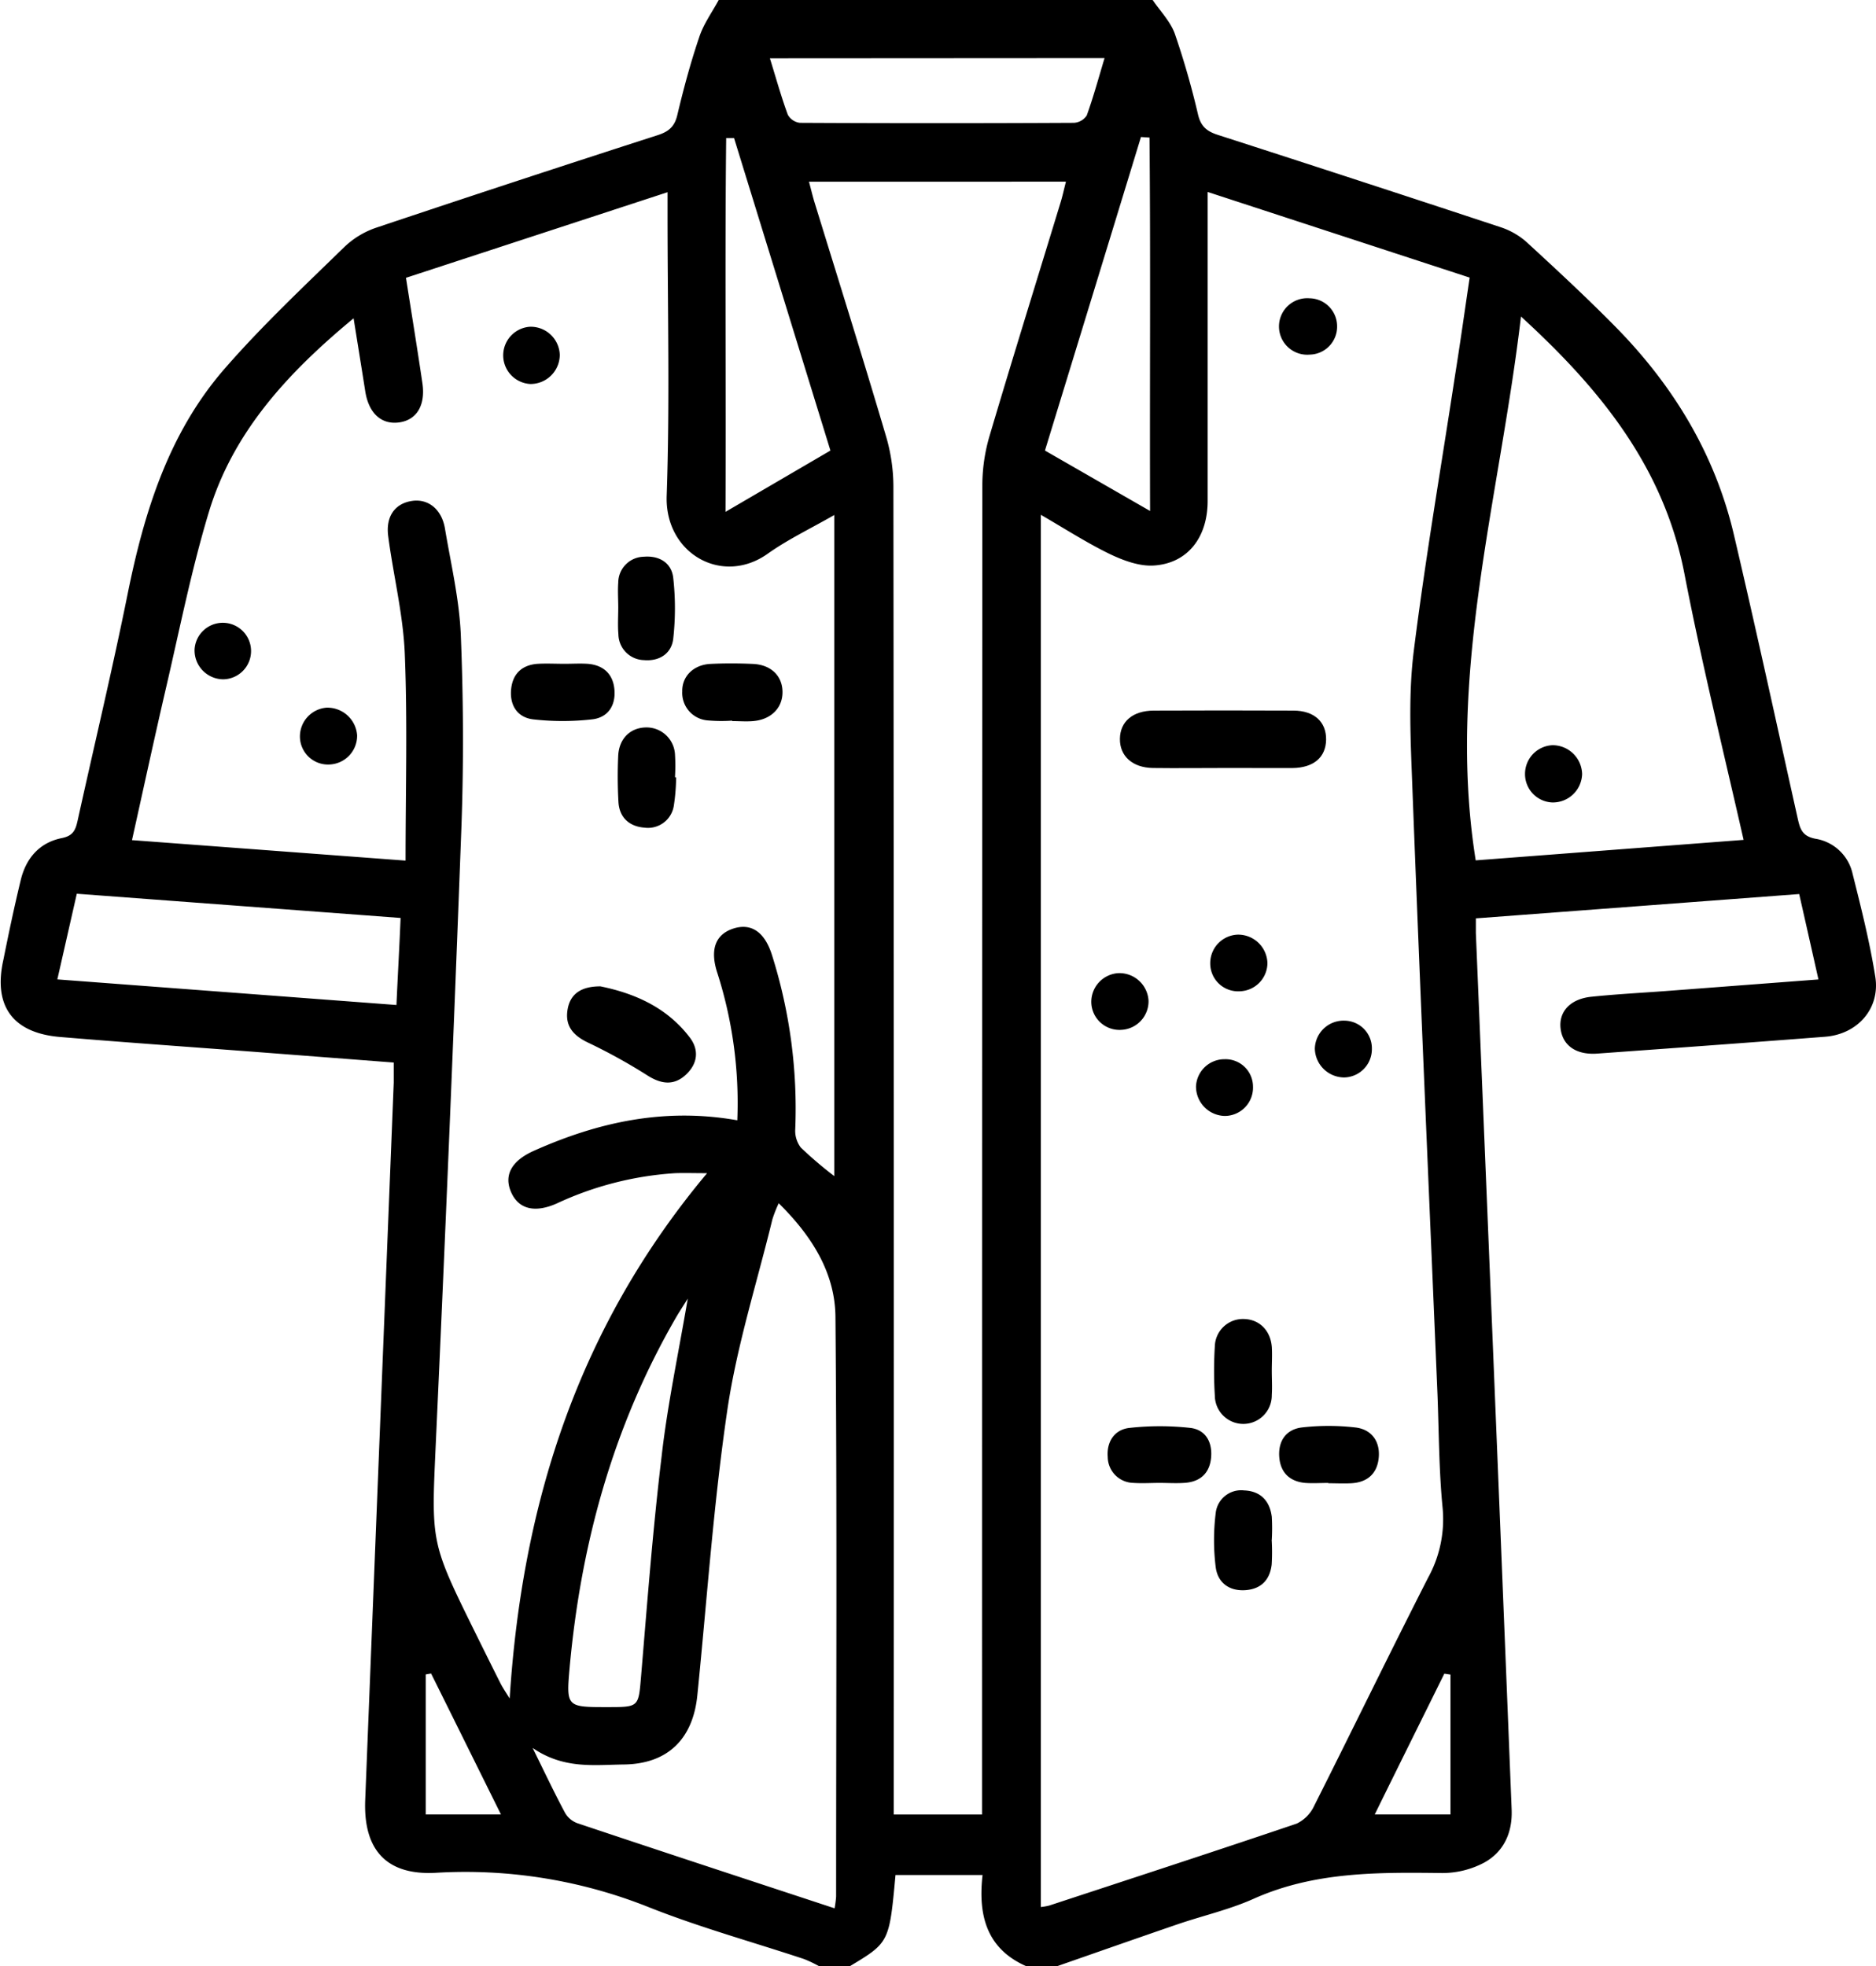 <svg xmlns="http://www.w3.org/2000/svg" viewBox="0 0 366.4 384"><g id="katman_2" data-name="katman 2"><g id="katman_1-2" data-name="katman 1"><path d="M140.37,0h84.76c1.48,2.19,3.47,4.2,4.33,6.61A159.7,159.7,0,0,1,234,22.43c.55,2.26,1.7,3.22,3.84,3.91q27.61,8.9,55.14,18a14.49,14.49,0,0,1,5.13,2.9c5.89,5.41,11.76,10.86,17.37,16.55,11.36,11.53,19.54,25,23.21,40.84C343,123,347,141.42,351.1,159.82c.46,2,.82,3.5,3.48,4a8.87,8.87,0,0,1,7.25,6.85c1.67,6.65,3.35,13.32,4.43,20.09,1,6.21-3.45,11.24-9.8,11.73-14.82,1.15-29.66,2.22-44.49,3.29-4.12.3-6.77-1.56-7.17-4.88s1.91-5.8,6-6.22c5-.52,10-.77,15-1.15l29.36-2.23c-1.29-5.75-2.49-11.06-3.76-16.68l-63.15,4.75c0,1.16,0,2,0,2.86q1.67,40.28,3.32,80.54,1.86,45.33,3.67,90.67c.18,4.5-1.54,8.28-5.43,10.39a17.44,17.44,0,0,1-8.18,2c-12.51-.15-24.91-.27-36.72,5-4.75,2.14-9.93,3.31-14.89,5-7.87,2.7-15.72,5.46-23.57,8.2h-6c-7.9-3.46-9.42-10.16-8.55-17.82h-17c-1.21,13.17-1.21,13.18-8.92,17.82h-6a24.64,24.64,0,0,0-2.94-1.4c-10.07-3.34-20.33-6.17-30.18-10.07a96.57,96.57,0,0,0-41.68-6.78c-9.74.56-14.24-4.51-13.85-14.23q2.77-70,5.57-140.09c0-1.21,0-2.42,0-3.93l-26-2c-13.08-1-26.17-1.9-39.24-3-9.26-.8-13-6.14-11-15.07C1.69,182.33,2.77,177.2,4,172.1c1-4.39,3.64-7.52,8.08-8.41,2.28-.46,2.69-1.66,3.09-3.46,3.25-14.74,6.77-29.43,9.76-44.23,3.23-16,8-31.36,18.84-43.87,7.35-8.46,15.58-16.18,23.6-24a16.85,16.85,0,0,1,6.32-3.73q27.33-9.16,54.76-18c2.13-.69,3.29-1.64,3.83-3.91,1.21-5.1,2.57-10.17,4.25-15.13C137.36,4.75,139.05,2.44,140.37,0Zm95.49,37.49v4.89c0,18.5,0,37,0,55.49,0,7.18-4,12.23-10.62,12.59-2.78.15-5.86-1-8.45-2.23-4.51-2.19-8.75-4.93-13.5-7.68V372.47a12.52,12.52,0,0,0,1.64-.29c16.12-5.3,32.25-10.56,48.32-16a7.21,7.21,0,0,0,3.43-3.5c7.47-14.82,14.71-29.76,22.25-44.55a23.65,23.65,0,0,0,2.83-13.56c-.72-7.33-.72-14.72-1-22.09-1.7-40.33-3.47-80.65-5-121-.31-8.09-.64-16.31.36-24.31,2.26-18.08,5.36-36.06,8.1-54.08,1-6.25,1.87-12.51,2.82-18.87ZM144,218.81a83.27,83.27,0,0,0-4-29.1c-1.33-4.36-.2-7.21,3.17-8.33,3.52-1.17,6.18.63,7.6,5.14a99.51,99.51,0,0,1,4.55,34,5.4,5.4,0,0,0,1.09,3.62,78.82,78.82,0,0,0,6.53,5.57V100.59c-4.63,2.66-9.06,4.76-13,7.56-8.89,6.33-20.12-.05-19.73-11.31.63-18.23.17-36.49.17-54.74V37.54L79.29,54.26c1.11,7.06,2.21,13.81,3.21,20.58.64,4.35-1.15,7.22-4.58,7.67s-5.9-1.78-6.58-6.06c-.73-4.64-1.48-9.28-2.28-14.28C56.3,72.73,45.52,84.32,40.78,100.06c-3.42,11.32-5.72,23-8.41,34.53-2.25,9.7-4.35,19.44-6.59,29.5l53.43,4c0-13.72.39-27.06-.15-40.36-.31-7.69-2.23-15.31-3.24-23-.51-3.91,1.35-6.4,4.65-6.89,3.14-.47,5.79,1.6,6.43,5.37C88.06,110.12,89.7,117,90,124c.51,12.58.57,25.21.11,37.8q-2.24,60.12-5,120.23c-.87,19.18-1,19.17,7.45,36.32,1.72,3.47,3.43,6.94,5.17,10.39.42.84.95,1.61,1.81,3C102,293.45,113,259.12,138.1,229.14c-2.64,0-4.45-.07-6.26,0a64.29,64.29,0,0,0-23.09,5.91c-4.29,1.91-7.45,1.12-8.91-2.17s0-6.13,4.4-8.1C116.79,219.17,129.79,216.29,144,218.81ZM158,35.49c.38,1.4.66,2.59,1,3.76,4.7,15.25,9.48,30.49,14,45.79a35,35,0,0,1,1.49,9.9q.12,127.07.07,254.13v5.33h17.24v-5.35q0-127.26.06-254.51A34.3,34.3,0,0,1,193.31,85c4.5-15.19,9.21-30.31,13.83-45.46.39-1.26.66-2.56,1.05-4.06ZM297.06,61.82c-4.2,35.72-14.6,70.16-8.84,106.22l52.32-4c-4-17.6-8.21-34.66-11.54-51.9C325,91.41,312.76,76.17,297.06,61.82ZM163,372.72a20.35,20.35,0,0,0,.3-2.29c0-37.75.2-75.5-.13-113.24-.08-8.62-4.63-15.82-11.08-22.18a26.45,26.45,0,0,0-1.23,3.12c-3,12.35-6.92,24.58-8.78,37.1-2.73,18.51-4,37.23-5.88,55.86-.85,8.58-5.81,13.45-14.4,13.54-5.77.07-11.69.94-17.77-3.23,2.46,5,4.31,8.91,6.36,12.73a4.6,4.6,0,0,0,2.47,2C129.4,361.67,146,367.12,163,372.72ZM78.24,179.29,15,174.56l-3.8,16.73,66.23,5C77.69,190.51,78,185.09,78.24,179.29ZM224.51,26.87l-1.67-.11Q213.48,57.38,204.09,88l20.53,11.8C224.54,74.88,224.73,50.87,224.51,26.87ZM150.37,11.39c1.22,3.95,2.22,7.54,3.49,11a3.12,3.12,0,0,0,2.36,1.6q26.76.14,53.51,0a3.23,3.23,0,0,0,2.52-1.44c1.3-3.59,2.3-7.29,3.48-11.2Zm-7,15.58-1.54,0c-.27,24.06,0,48.11-.13,73L162.19,88Zm-9,226.6c-1.18,1.88-1.78,2.79-2.33,3.74-12.27,21.2-18.6,44.21-20.79,68.46-.68,7.65-.55,7.66,7.44,7.65,6.17,0,6,0,6.53-6.16,1.2-14.28,2.28-28.58,4-42.81C130.35,274.46,132.46,264.58,134.34,253.57Zm148.92,73.5-1.2-.18c-4.48,9.08-9,18.15-13.59,27.5h14.79Zm-199.07-.22-1.07.19v27.35H97.84C93.16,344.94,88.68,335.89,84.19,326.85Z"/><path d="M239,150c-4.61,0-9.22.06-13.83,0-4-.06-6.49-2.34-6.44-5.71s2.51-5.48,6.6-5.5q13.64-.06,27.28,0c4.07,0,6.44,2.21,6.39,5.67s-2.43,5.49-6.55,5.55C248,150,243.5,150,239,150Z"/><path d="M248.39,267.63c0,1.62.1,3.24,0,4.85a5.56,5.56,0,0,1-11.12.14,78.65,78.65,0,0,1,0-9.71,5.49,5.49,0,0,1,5.69-5.29c3,.07,5.21,2.24,5.44,5.52C248.48,264.63,248.4,266.13,248.39,267.63Z"/><path d="M226.57,289.63c-1.74,0-3.49.12-5.22,0a5.11,5.11,0,0,1-5-5.07c-.24-2.93,1.3-5.36,4.26-5.67a54.05,54.05,0,0,1,11.86,0c3,.35,4.34,2.77,4.07,5.78s-2.06,4.72-5.09,4.95C229.82,289.74,228.19,289.64,226.57,289.63Z"/><path d="M259.44,289.64c-1.49,0-3,.1-4.47,0-3-.25-4.84-1.95-5.11-4.95-.28-3.19,1.29-5.52,4.43-5.89a45.7,45.7,0,0,1,10.39,0c3.11.34,4.86,2.62,4.61,5.78s-2.15,4.94-5.37,5.12c-1.49.08-3,0-4.48,0Z"/><path d="M248.37,300.73a41.27,41.27,0,0,1,0,4.85c-.35,3-2.07,4.77-5.1,5-3.24.23-5.47-1.5-5.84-4.56a42.74,42.74,0,0,1,0-10.42A5,5,0,0,1,243,291.1c3.14.12,5,2,5.39,5.15a39.34,39.34,0,0,1,0,4.48Z"/><path d="M224.32,195.47a5.58,5.58,0,0,1-5.25,5.67,5.51,5.51,0,0,1-5.93-5.34,5.63,5.63,0,0,1,5.23-5.73A5.7,5.7,0,0,1,224.32,195.47Z"/><path d="M239.18,206.88a5.36,5.36,0,0,1,5.54,5.29,5.53,5.53,0,0,1-5.5,5.79,5.75,5.75,0,0,1-5.63-5.75A5.56,5.56,0,0,1,239.18,206.88Z"/><path d="M247.54,188.08a5.55,5.55,0,0,1-5.39,5.53,5.44,5.44,0,0,1-5.78-5.46,5.57,5.57,0,0,1,5.34-5.6A5.72,5.72,0,0,1,247.54,188.08Z"/><path d="M267.94,204.89a5.52,5.52,0,0,1-5.37,5.55,5.76,5.76,0,0,1-5.77-5.61,5.61,5.61,0,0,1,5.83-5.48A5.4,5.4,0,0,1,267.94,204.89Z"/><path d="M261.15,63.71a5.46,5.46,0,0,1-5.33,5.55,5.52,5.52,0,1,1-.07-11A5.47,5.47,0,0,1,261.15,63.71Z"/><path d="M117.27,192.65c6.51,1.33,12.85,4,17.37,9.88,2,2.54,1.61,5.28-.73,7.42s-4.81,1.79-7.49.08a109.73,109.73,0,0,0-11.58-6.4c-2.85-1.36-4.5-3.2-4-6.37S113.54,192.64,117.27,192.65Z"/><path d="M120.75,118.65c0-1.61-.12-3.24,0-4.85a5.08,5.08,0,0,1,5-5.06c3-.26,5.41,1.18,5.74,4.13a53.53,53.53,0,0,1,0,11.87c-.33,2.94-2.74,4.45-5.71,4.19a5.12,5.12,0,0,1-5-5.05C120.63,122.15,120.75,120.4,120.75,118.65Z"/><path d="M110.28,129.65c1.49,0,3-.09,4.48,0,3.21.25,5.07,2.12,5.26,5.25s-1.46,5.28-4.38,5.6a50.92,50.92,0,0,1-11.51,0c-3.11-.37-4.65-2.8-4.29-6,.34-3,2.2-4.65,5.21-4.85C106.79,129.56,108.54,129.65,110.28,129.65Z"/><path d="M132.05,151.84a37.89,37.89,0,0,1-.45,5.55,5.1,5.1,0,0,1-5.73,4.26c-2.9-.21-4.9-1.93-5.08-5a89.08,89.08,0,0,1-.05-9c.15-3.35,2.31-5.48,5.34-5.57a5.57,5.57,0,0,1,5.75,5.23,37,37,0,0,1,0,4.47Z"/><path d="M143,140.75a30,30,0,0,1-4.84-.05,5.39,5.39,0,0,1-4.91-5.65c-.06-3,2.24-5.22,5.52-5.38,2.73-.13,5.47-.12,8.21,0,3.57.13,5.82,2.31,5.85,5.46s-2.24,5.41-5.73,5.71c-1.36.12-2.73,0-4.1,0Z"/><path d="M69.75,143.6a5.63,5.63,0,0,1-5.25,5.71A5.49,5.49,0,0,1,58.58,144a5.64,5.64,0,0,1,5.18-5.78A5.82,5.82,0,0,1,69.75,143.6Z"/><path d="M109.33,69.31A5.72,5.72,0,0,1,103.6,75a5.6,5.6,0,0,1-.1-11.18A5.68,5.68,0,0,1,109.33,69.31Z"/><path d="M43.57,132.68A5.65,5.65,0,0,1,38,126.89a5.52,5.52,0,1,1,5.54,5.79Z"/><path d="M309,151.18a5.71,5.71,0,0,1-5.83,5.55,5.55,5.55,0,0,1-5.32-5.6,5.61,5.61,0,0,1,5.37-5.58A5.77,5.77,0,0,1,309,151.18Z"/></g></g></svg>